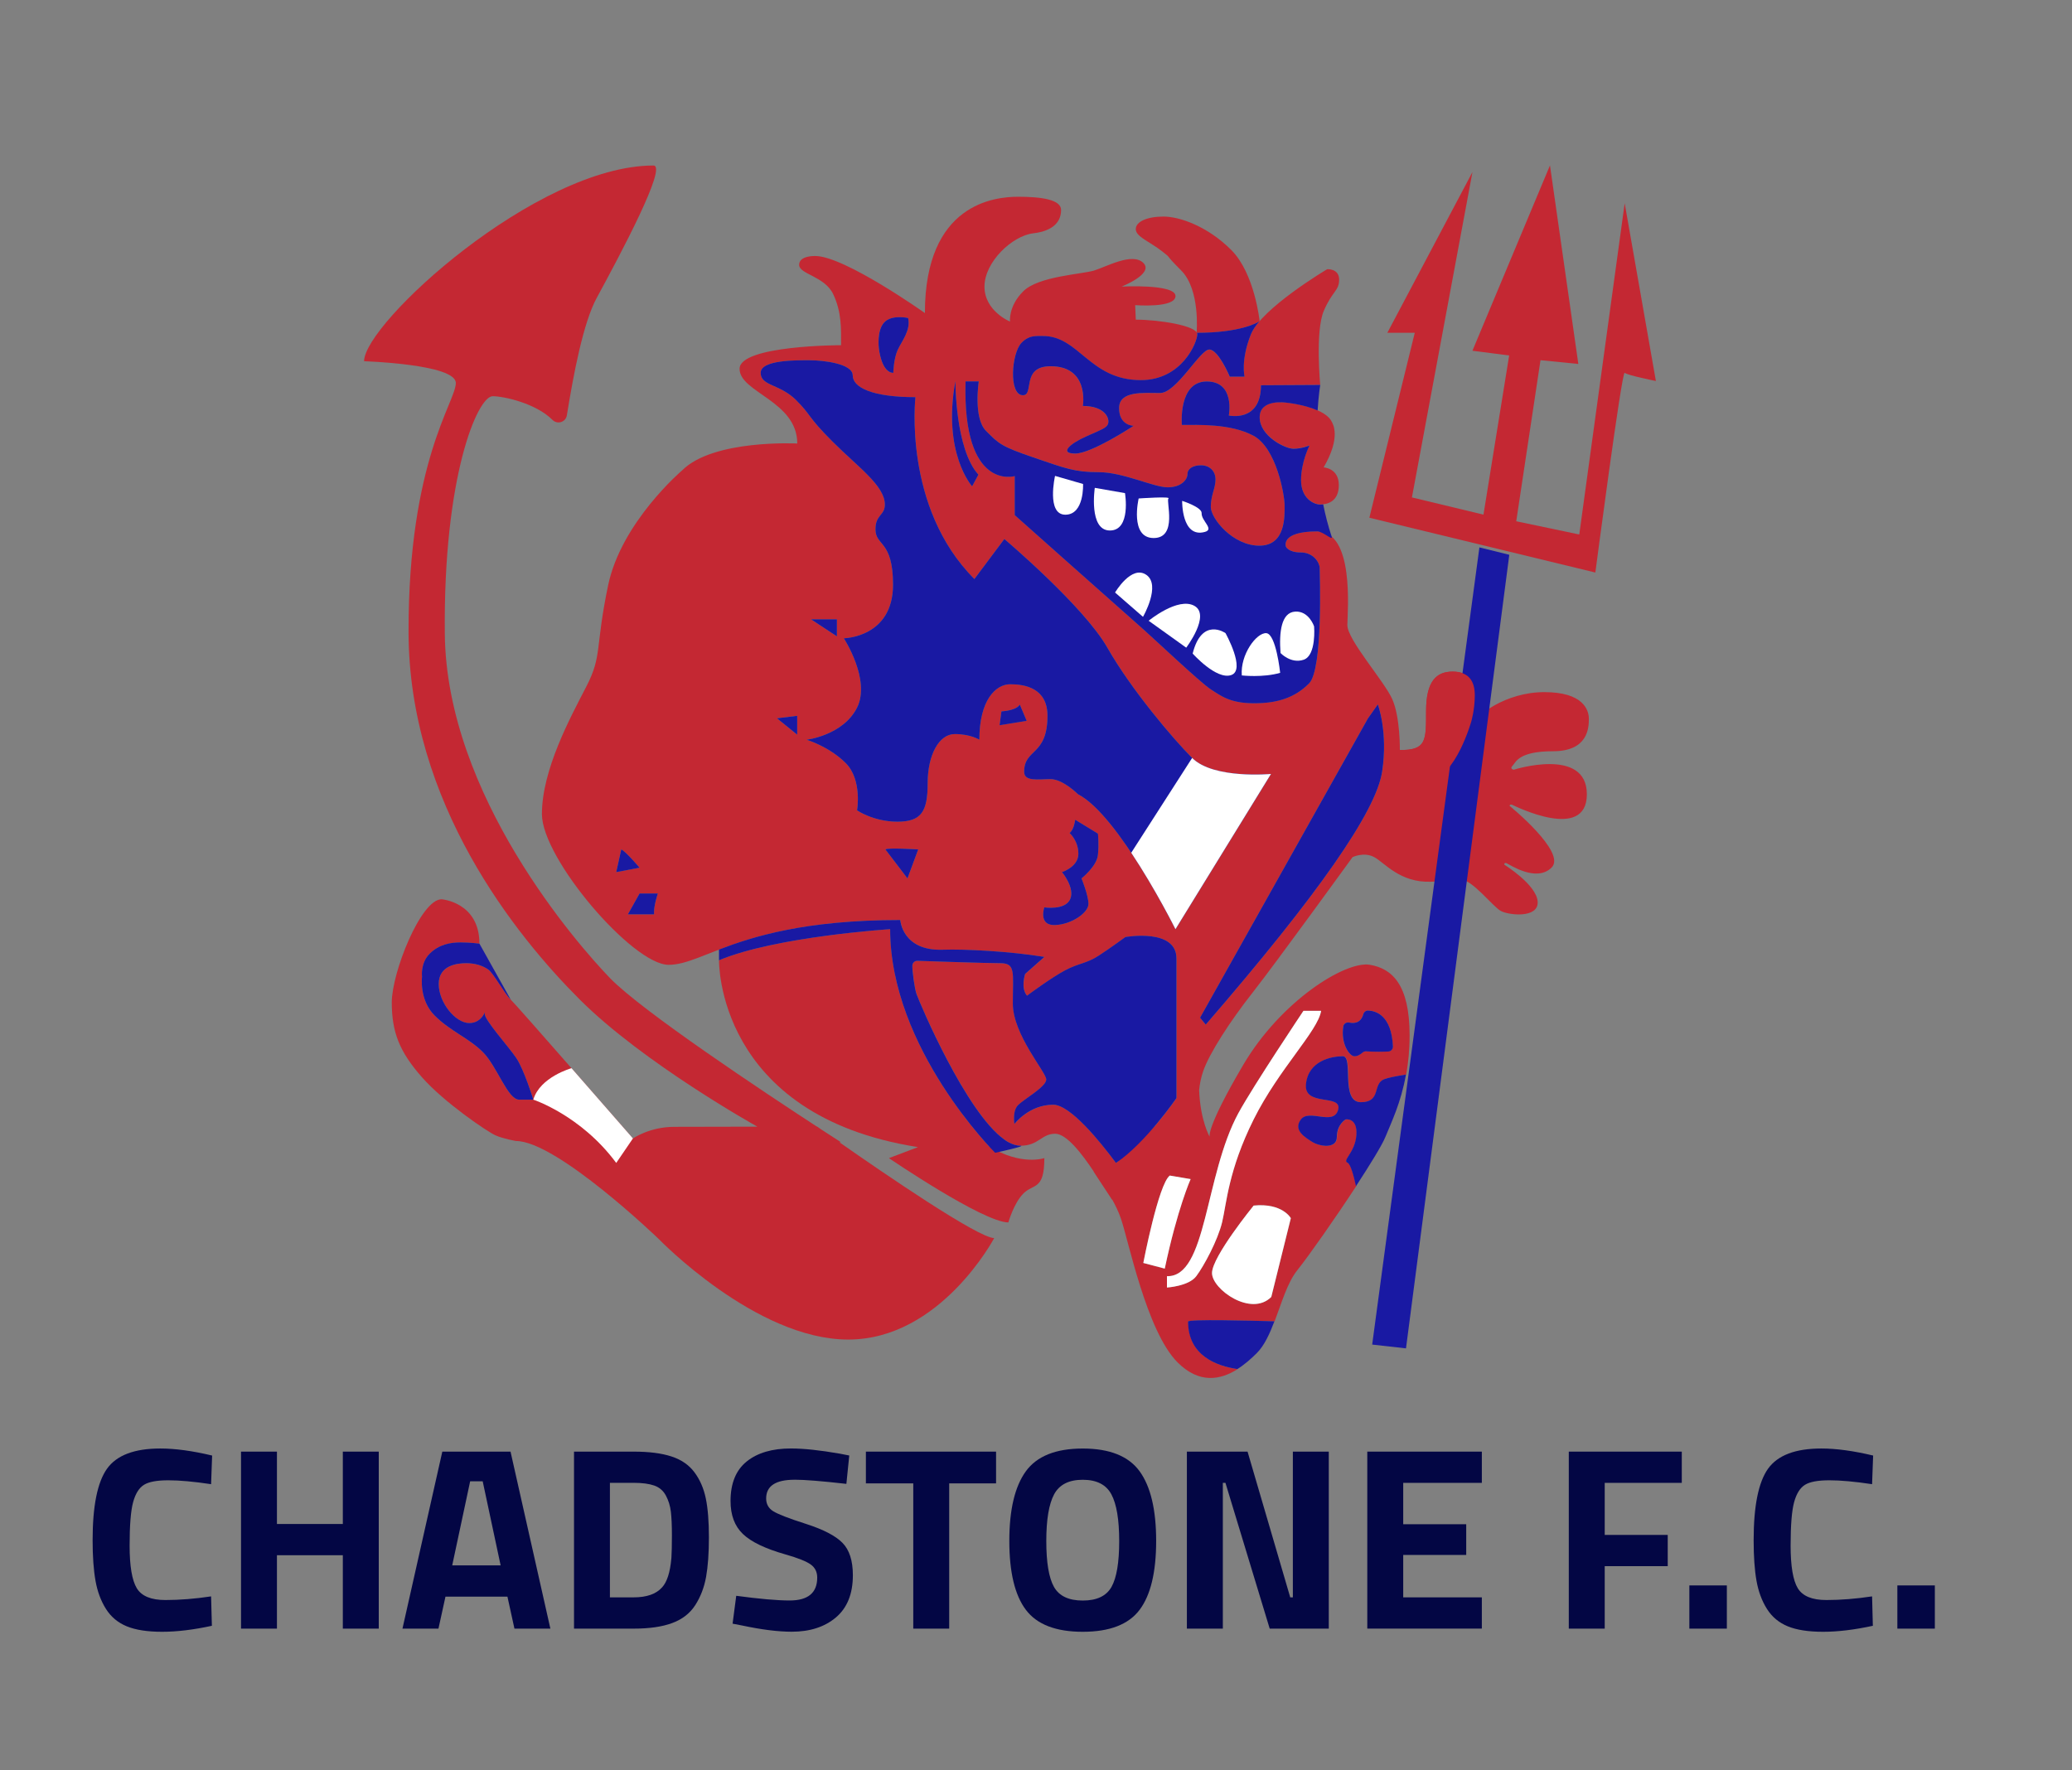 <?xml version="1.0" encoding="UTF-8"?>
<svg xmlns="http://www.w3.org/2000/svg" viewBox="0 0 596.89 510">
  <rect x="0" y="0" width="596.89" height="510" fill="#808080" stroke="none"/>
  <defs>
    <style>
      .cls-1 {
        fill: #1919a3;
      }

      .cls-1, .cls-2, .cls-3, .cls-4 {
        stroke-width: 0px;
      }

      .cls-2 {
        fill: #c42833;
      }

      .cls-3 {
        fill: #fff;
      }

      .cls-4 {
        fill: #030644;
      }
    </style>
  </defs>
  <g id="Layer_2" data-name="Layer 2">
    <path class="cls-2" d="M241.81,329.11h.46s-2.18-1.4-5.76-3.73c-.74-.52-1.14-.81-1.14-.81,0,0-.04,0-.1,0-15.16-9.89-50.37-33.26-59.56-42.77-9.27-9.6-47.08-52.59-47.57-99.12-.48-45.49,9.43-68.52,13.79-68.52,3.18,0,12.44,2.03,17.22,6.82,1.42,1.42,3.83.66,4.15-1.32,1.88-11.67,4.7-26.66,8.6-33.83,6.78-12.48,20.46-38.14,16.35-38.14-33.78,0-83.37,45.5-83.37,56.39,0,0,26.43.82,26.43,6.27s-13.67,22.34-13.62,71.65c.05,49.39,30.95,87.63,49.31,105.98,18.4,18.38,50.95,36.51,50.95,36.51l.21.13c-9.56.02-20.24.05-23.92.05-7.17,0-11.9,3.36-11.9,3.36,0,0-33.42-38.32-35.24-40.05-1.82-1.73-4.9-7.54-6.45-8.63-1.54-1.09-3.72-1.82-6.36-1.82s-7.9.64-7.9,5.99,4.81,11.26,8.81,11.26,4.72-4.36,4.45-2.72c-.27,1.63,6.81,9.44,9.08,12.8s4.9,11.99,4.9,11.99h-4.09c-3.27,0-6.36-9.63-10.44-13.71-4.09-4.09-9.35-5.99-13.89-10.53-4.54-4.54-3.63-11.17-3.63-11.17,0,0-.54-3.9,2.18-6.63,2.72-2.72,6.08-3.27,8.9-3.27s5.45.36,5.45.36c0-11.99-10.9-12.8-10.9-12.8-5.99,0-14.35,21.16-14.35,29.7s2.18,14.17,8.64,21.52c6.46,7.36,18.96,15.8,21.23,16.8,2.27,1,5.9,1.63,5.9,1.63,11.81,0,41.14,28.24,41.14,28.24,0,0,27.97,28.97,54.58,28.97s42.05-29.24,42.05-29.24c-4.58,0-31.92-18.74-44.6-27.61Z"/>
    <path class="cls-2" d="M284.94,330.31c-6.41-6.98-28.51-33.17-28.51-62.6,0,0-32.95,2.09-49.3,8.96,0,0-.89,44.71,57.32,53.84l-8.37,3.18s27.19,18.52,34.4,18.52c0,0,1.57-5.56,4.33-8.33,2.91-2.91,6.04-.88,6.04-10.2,0,0-6.7,2.32-15.9-3.39Z"/>
    <path class="cls-2" d="M383.48,121.23c.53.88,2.91,4.72-2.18,13.44,0,0,4.38.18,4.38,5.09s-3.47,5.58-5.31,5.58-5.58-1.7-5.58-7.02,2.45-10.01,2.45-10.01c0,0-2.25.95-4.63.95s-9.74-3.62-9.74-9.06,7.7-4.22,7.7-4.22c0,0,10.38,1.02,12.92,5.24Z"/>
    <path class="cls-2" d="M344.71,95.9s1.14-12.4-4.45-17.98c-5.58-5.58-2.18-2.91-5.58-5.58-3.41-2.68-7.49-4.13-7.49-6.31s3.27-3.63,7.99-3.63,12.76,2.86,19.52,9.63,8.17,20.52,8.17,20.52c0,0-4.72,3.36-18.16,3.36Z"/>
    <path class="cls-2" d="M436.02,221.76s-1.23-.2-.27-1.16c.95-.95,1.63-4.15,11.65-4.15s10.31-6.67,10.31-9.33-1.72-7.7-12.83-7.7-19.82,6.74-20.91,9.67c-1.09,2.93-.14-1.23-.14-1.23,0,0,1.02-3.41,1.02-7.56s-1.77-6.81-6.4-6.81-7.63,2.72-7.63,11.37.07,11.24-7.56,11.24c0,0,.14-9.4-2.18-14.64-2.32-5.24-13.01-17.16-12.94-21.39s2.04-26.97-8.65-26.97-9.06,4.36-9.06,4.36c0,0,.61,1.7,4.29,1.7s5.45,3,5.45,4.5,1.02,29.15-3.06,33.24c-4.09,4.09-8.99,5.72-15.8,5.72s-9.4-1.98-12.53-4.02c-3.13-2.04-16.75-14.98-20.5-18.25-3.75-3.27-35.96-31.94-35.96-31.94v-11.24s-15.07,4.5-14.17-27.29h3.81s-1.63,10.53,2.09,14.26c3.72,3.72,4.32,4.45,13.6,7.63,9.28,3.18,11.92,4.27,18.91,4.27s15.8,4.36,19.8,4.36,5.72-2.27,5.72-3.81,1.54-2.54,3.9-2.54,4.18,1.54,4.18,4.09-1.36,4.54-1.36,7.9,6.33,11.17,13.99,11.17,7.27-8.63,7.27-11.62-2.36-16.53-8.99-20.07c-6.63-3.54-16.07-3.09-20.61-3.09,0,0-1.09-12.53,7.17-12.53s6.36,9.81,6.36,9.81c0,0,9.26,2.09,9.26-8.72l17.07-.09s-1.45-15.44,1-21.25c2.45-5.81,4.45-5.81,4.45-9.08s-3.45-3-3.45-3c0,0-18.98,11.26-21.98,18.8-3,7.54-1.82,12.17-1.82,12.17h-4.27s-3.27-7.81-5.9-7.81-9.44,12.53-14.17,12.53-11.81-.73-11.81,4.36,4.18,5.09,4.18,5.09c0,0-12.08,7.99-16.8,7.99s-1.63-2.82,3.27-4.99,6.27-2.54,6.27-4.27-1.82-4.45-7.36-4.45c0,0,2-11.57-9.44-11.44-8.45.09-4.45,8.51-7.9,8.35-4.09-.18-3.21-12.11-.36-15.07,2.18-2.27,4.09-1.97,5.99-2,10.63-.18,13.53,12.71,28.42,12.71,11.79,0,16.26-10.81,16.26-13.26s-11.08-4.18-17.71-4.18l-.18-4.18s11.62.91,11.62-2.63-15.53-2.72-15.53-2.72c0,0,9.4-3.68,6.27-6.81-3.13-3.13-10.63,1.09-14.17,2.18-3.54,1.09-16.07,1.63-20.43,5.99s-3.81,8.72-3.81,8.72c0,0-7.36-3-7.36-10.08s7.99-14.64,14.06-15.35c6.2-.73,8.01-3.72,8.01-6.72s-5.67-3.81-12.37-3.81-26.86,1.91-26.86,33.51c0,0-23.16-16.44-31.6-16.44,0,0-4.63-.18-4.63,2.54s7.36,3.27,9.81,8.45c2.45,5.18,2.27,9.81,2.27,14.71,0,0-29.24,0-29.24,6.81s16.62,9.26,16.62,21.52c0,0-24.16-1.27-33.15,7.72,0,0-17.53,14.89-21.34,33.14-3.81,18.25-1.63,20.16-6.27,29.15-4.63,8.99-12.8,23.97-12.8,36.78s26.15,43.41,36.51,43.41,21.52-12.9,66.75-12.9c0,0,.54,8.97,12.26,8.56,6.21-.22,19.14.43,29.25,2.07l-5.54,4.9s-1.36,4.09.54,6.27c0,0,6.81-5.09,10.9-7.27,4.09-2.18,6.18-1.91,9.9-4.36,3.72-2.45,7.54-5.27,7.54-5.27,0,0,14.71-2.63,14.71,6.18v40.23s-2.53,3.68-6.16,7.97l-11.05,10.57c-.07.05-.14.09-.22.14-4.65-6.27-13.17-16.77-18.08-16.77-6.99,0-11.17,5.54-11.17,5.54,0,0-.67-3.71,1.07-5.45s8.1-5.27,8.1-7.36-9.63-12.9-9.63-21.89.91-11.62-3.63-11.62c-3.82,0-19.11-.52-23.84-.68-.79-.03-1.44.58-1.47,1.37-.06,1.47.65,6.64,1.19,8.17,1.15,3.26,18.31,43.62,29.85,43.72,5.31.05,6.08-3.45,10.08-3.45,3.3,0,7.72,5.8,11.1,10.87-.02,0-.04,0-.06,0l1.54,2.35h0s1.97,3,1.97,3c.24.37.46.71.65.99h0s1.18,1.8,1.18,1.8l.05-.05c.89,1.59,1.78,3.42,2.47,5.38,2.18,6.18,7.41,32.59,16.35,41.53,6.27,6.27,12.37,5.07,17.31,1.94-5.9-.85-14.22-3.8-14.22-13.68,0-.74,18.07-.28,24.87-.08,2.01-5.29,3.67-11.15,6.52-14.7,3.38-4.23,10.93-14.99,16.98-24.24-.67-3.08-1.57-6.38-2.42-6.75-1.63-.73,2.18-2.91,2.54-7.99.36-5.09-3.09-4.5-3.09-4.5,0,0-2.54,1.41-2.54,5.04s-5.09,2.72-7.08,1.45c-2-1.27-5.63-3.36-3.27-6.49,2.36-3.13,9.44,1.95,10.72-2.77,1.27-4.72-9.99-.73-9.26-7.45.73-6.72,7.39-7.96,10.59-7.98,3.21-.01-.79,13.24,5.21,13.24s3.27-5.25,6.72-6.62c1.07-.43,3.48-.89,6.29-1.34.59-3.32.98-7.05.98-11.29,0-14.71-5.09-19.25-11.44-20.34-6.98-1.2-25.61,10.35-36.51,28.88-10.9,18.53-9.63,20.71-9.63,20.71,0,0-2.72-4.65-3.05-13.5.16-1.6.49-3.47,1.15-5.39,1.77-5.18,7.76-14.44,14.3-22.75,6.54-8.31,28.74-38.96,28.74-38.96,0,0,3.27-1.63,6.27,0,3,1.63,7.36,7.36,16.21,7.08,8.85-.27,5.63-.61,8.79-.61s9.13,7.7,11.37,8.99c2.25,1.29,11.03,2.25,10.69-2.66-.34-4.9-9.6-10.63-9.6-10.63,0,0-.14-.75.68-.41.82.34,8.55,5.62,12.94,1.23s-12.12-17.78-12.12-17.78c0,0,.07-.61.82-.27.75.34,21.45,10.69,21.45-3.06s-21.05-7.08-21.05-7.08ZM178.97,244.74c1.27.54,5.27,5.27,5.27,5.27l-6.72,1.27,1.45-6.54ZM188.42,263.45h-7.54l3.36-5.99h5.27s-1.27,3.63-1.09,5.99ZM229.65,211.68l-5.81-4.72,5.81-.73v5.45ZM386.95,295.73c.12-.8.92-1.29,1.71-1.12,1.35.3,3.33.22,4.06-2.39.18-.63.74-1.09,1.39-1.07,2.2.07,6.71,1.33,7.13,10.32.04.77-.55,1.44-1.33,1.48-1.4.07-3.73.13-6.37-.05-.38-.03-.74.09-1.03.34-.53.47-1.52,1.19-2.51,1.06-1.32-.16-3.83-3.61-3.07-8.58ZM275.23,109.79s-.09,19.62,6.63,26.97l-1.82,3.36s-8.63-9.54-4.81-30.33ZM254.71,92.9c2.18-2.36,6.9-1.27,6.9-1.27.82,3.54-1.82,6.63-3,9.17-1.18,2.54-1.27,6.63-1.27,6.63-3.54-.09-4.18-7.17-4.18-7.17,0,0-.64-4.99,1.54-7.36ZM261.43,253.09l-6.36-8.35c.54-.54,9.44,0,9.44,0l-3.09,8.35ZM316.28,246.37c-.36,3.27-4.72,6.72-4.72,6.72,0,0,2,4.9,2,7.36s-4.72,5.9-9.63,6.08c-4.9.18-3.09-5.09-3.09-5.09,0,0,5.99.91,7.45-2.36,1.45-3.27-2.36-7.81-2.36-7.81,0,0,4.72-1.45,4.72-5.27s-2.54-5.99-2.54-5.99c1.27-.91,1.63-3.81,1.63-3.81l6.54,4s.36,2.91,0,6.18ZM338.62,267.72s-16.35-32.88-28.06-38.87c0,0-4.36-4.36-7.9-4.36s-7.63.78-7.63-2.11c0-6.81,6.72-4.5,6.72-16.15,0-7.99-6.54-9.08-10.72-9.08s-8.9,4.54-8.9,15.98c0,0-2.54-1.63-7.08-1.63s-7.81,5.99-7.81,14.17-1.82,11.08-8.72,11.08-11.62-3.27-11.62-3.27c0,0,1.54-8.81-3.27-13.62-4.81-4.81-11.26-6.72-11.26-6.72,0,0,10.53-1.27,14.53-9.26,4-7.99-3.81-19.98-3.81-19.98,0,0,14.17-.18,14.17-15.44,0-12.9-5.06-11.06-5.06-15.96,0-4.26,2.7-3.95,2.7-7.11,0-5.45-7.63-10.72-15.07-18.16-7.45-7.45-5.9-7.36-10.53-11.99-4.63-4.63-10.17-4-10.17-7.81s10.53-3.63,14.17-3.63,12.35.91,12.35,4.36,5.54,6.27,18.07,6.27c0,0-3.68,31.74,16.98,52.4l8.63-11.53s22.88,19.34,29.7,31.33c6.81,11.99,18.99,26.34,24.42,31.77,6.17,6.17,22.71,4.6,22.71,4.6l-27.52,44.73ZM287.95,208.96l.54-4c4.79-.36,5.28-2,5.28-2l1.99,4.72-7.81,1.27ZM233.64,178.45h7.45v4.9l-7.45-4.9ZM329.36,363.89s4.36-22.75,7.63-25.18l5.99,1.02s-3.81,8.54-7.45,25.79l-6.18-1.63ZM366.23,373.69c-5.81,5.81-17.07-2.18-17.07-6.9s11.99-19.43,11.99-19.43c8.31-.83,10.72,3.63,10.72,3.63l-5.63,22.7ZM356.78,320.66c4.24-7.8,18.71-29.42,18.71-29.42h5.09c-.91,5.81-12.17,16.71-19.43,31.28-7.31,14.67-7.81,24.29-9.08,29.59-1.27,5.3-5.27,12.68-7.45,15.58-2.18,2.91-8.45,3.27-8.45,3.27v-3.27c11.53.36,10.81-28.99,20.61-47.04ZM398.15,222.38c-1.77,11.46-18.3,35.25-50.81,72.85l-1.63-2,48.33-86.18,2.89-4.09s3,7.95,1.23,19.41Z"/>
    <path class="cls-2" d="M394.47,149.17l65.11,15.79s7.63-58.26,8.45-57.54,8.99,2.36,8.99,2.36l-8.99-51.22-13.08,95.44-18.16-3.81,6.99-46.41,10.9,1.09-8.17-57.21-22.34,53.4,10.58,1.36-7.4,45.86-20.61-4.96,17.44-93.75-24.52,46.31h7.9l-13.08,53.28Z"/>
  </g>
  <g id="Layer_5" data-name="Layer 5">
    <path class="cls-1" d="M138.11,271.89s-2.63-.36-5.45-.36-6.18.54-8.9,3.27-2.18,6.63-2.18,6.63c0,0-.91,6.63,3.63,11.17s9.81,6.45,13.89,10.53c4.09,4.09,7.17,13.71,10.44,13.71h4.09s-2.63-8.63-4.9-11.99-9.35-11.17-9.08-12.8-.45,2.72-4.45,2.72-8.81-5.9-8.81-11.26,5.27-5.99,7.9-5.99,4.81.73,6.36,1.82c1.54,1.09,4.63,6.9,6.45,8.63"/>
    <path class="cls-1" d="M342.25,380.78c0,9.87,8.32,12.82,14.22,13.68,2.1-1.33,3.98-3,5.58-4.6,2.18-2.18,3.7-5.54,5.08-9.16-6.8-.2-24.87-.66-24.87.08Z"/>
    <path class="cls-1" d="M394.12,291.16c-.66-.02-1.21.44-1.39,1.07-.73,2.61-2.71,2.69-4.06,2.39-.79-.17-1.59.32-1.71,1.12-.76,4.97,1.75,8.42,3.07,8.58.99.12,1.97-.59,2.51-1.06.28-.25.65-.37,1.03-.34,2.64.18,4.98.12,6.37.05.77-.04,1.36-.7,1.33-1.48-.42-8.98-4.93-10.24-7.13-10.32Z"/>
    <path class="cls-1" d="M405.03,309.61c-2.81.44-5.21.91-6.29,1.34-3.45,1.37-.73,6.62-6.72,6.62s-2-13.26-5.21-13.24c-3.21.01-9.87,1.26-10.59,7.98-.73,6.72,10.53,2.72,9.26,7.45-1.27,4.72-8.35-.36-10.72,2.77-2.36,3.13,1.27,5.22,3.27,6.49,2,1.27,7.08,2.18,7.08-1.45s2.54-5.04,2.54-5.04c0,0,3.45-.59,3.09,4.5-.36,5.09-4.18,7.27-2.54,7.99.85.38,1.75,3.68,2.42,6.75,4.11-6.28,7.53-11.85,8.48-14.2,1.68-4.14,4.46-9.76,5.92-17.95Z"/>
    <path class="cls-1" d="M286.68,332.15s-30.25-30.01-30.25-64.43c0,0-32.95,2.09-49.3,8.96v-3.09c9.79-3.74,24.7-8.51,52.22-8.51,0,0,.54,8.97,12.26,8.56,6.21-.22,19.14.43,29.25,2.07l-5.54,4.9s-1.36,4.09.54,6.27c0,0,6.81-5.09,10.9-7.27,4.09-2.18,6.18-1.91,9.9-4.36,3.72-2.45,7.54-5.27,7.54-5.27,0,0,14.71-2.63,14.71,6.18v40.23s-9.01,13.1-17.43,18.68c-4.65-6.27-13.18-16.77-18.08-16.77-6.99,0-11.17,5.54-11.17,5.54,0,0-.67-3.71,1.07-5.45s8.1-5.27,8.1-7.36-9.63-12.9-9.63-21.89.91-11.62-3.63-11.62c-3.82,0-19.11-.52-23.84-.68-.79-.03-1.44.58-1.47,1.37-.06,1.47.65,6.64,1.19,8.17,1.01,2.85,14.27,34.11,25.3,41.95,0,0,2.23,1.77,4.55,1.77s-7.17,2.04-7.17,2.04Z"/>
    <path class="cls-1" d="M289.31,155.29s22.88,19.34,29.7,31.33c6.81,11.99,18.99,26.34,24.42,31.77,6.17,6.17,22.71,4.6,22.71,4.6l-27.52,44.73s-16.35-32.88-28.06-38.87c0,0-4.36-4.36-7.9-4.36s-7.63.78-7.63-2.11c0-6.81,6.72-4.5,6.72-16.15,0-7.99-6.54-9.08-10.72-9.08s-8.9,4.54-8.9,15.98c0,0-2.54-1.63-7.08-1.63s-7.81,5.99-7.81,14.17-1.82,11.08-8.72,11.08-11.62-3.27-11.62-3.27c0,0,1.54-8.81-3.27-13.62-4.81-4.81-11.26-6.72-11.26-6.72,0,0,10.53-1.27,14.53-9.26s-3.81-19.98-3.81-19.98c0,0,14.17-.18,14.17-15.44,0-12.9-5.06-11.06-5.06-15.96,0-4.26,2.7-3.95,2.7-7.11,0-5.45-7.63-10.72-15.07-18.16-7.45-7.45-5.9-7.36-10.53-11.99-4.63-4.63-10.17-4-10.17-7.81s10.53-3.63,14.17-3.63,12.35.91,12.35,4.36,5.54,6.27,18.07,6.27c0,0-3.68,31.74,16.98,52.4l8.63-11.53Z"/>
    <path class="cls-1" d="M344.91,96.26c0,2.45-4.47,13.26-16.26,13.26-14.89,0-17.8-12.9-28.42-12.71-1.91.03-3.81-.27-5.99,2-2.85,2.96-3.72,14.89.36,15.07,3.45.15-.54-8.26,7.9-8.35,11.44-.12,9.44,11.44,9.44,11.44,5.54,0,7.36,2.72,7.36,4.45s-1.36,2.09-6.27,4.27-7.99,4.99-3.27,4.99,16.8-7.99,16.8-7.99c0,0-4.18,0-4.18-5.09s7.08-4.36,11.81-4.36,11.53-12.53,14.17-12.53,5.9,7.81,5.9,7.81h4.27s-1.18-4.63,1.82-12.17c.47-1.18,1.33-2.45,2.44-3.75-.7.45-5.65,3.28-17.97,3.29.05.12.09.24.09.36Z"/>
    <path class="cls-1" d="M381.18,145.33c-.29.03-.56.05-.8.05-1.84,0-5.58-1.7-5.58-7.02s2.45-10.01,2.45-10.01c0,0-2.25.95-4.63.95s-9.74-3.62-9.74-9.06,7.7-4.22,7.7-4.22c0,0,5.07.5,8.99,2.24.29-4.55.75-7.35.75-7.35l-17.07.09c0,10.81-9.26,8.72-9.26,8.72,0,0,1.91-9.81-6.36-9.81s-7.17,12.53-7.17,12.53c4.54,0,13.99-.45,20.61,3.09,6.63,3.54,8.99,17.07,8.99,20.07s.39,11.62-7.27,11.62-13.99-7.81-13.99-11.17,1.36-5.36,1.36-7.9-1.82-4.09-4.18-4.09-3.9,1-3.9,2.54-1.73,3.81-5.72,3.81-12.8-4.36-19.8-4.36-9.63-1.09-18.91-4.27c-9.28-3.18-9.88-3.9-13.6-7.63-3.72-3.72-2.09-14.26-2.09-14.26h-3.81c-.91,31.78,14.17,27.29,14.17,27.29v11.24s32.22,28.67,35.96,31.94c3.75,3.27,17.37,16.21,20.5,18.25,3.13,2.04,5.72,4.02,12.53,4.02s11.71-1.63,15.8-5.72c4.09-4.09,3.06-31.74,3.06-33.24s-1.77-4.5-5.45-4.5-4.29-1.7-4.29-1.7c0,0-1.63-4.36,9.06-4.36,1.67,0,4.59,2.89,4.13,1.5-1.03-3.1-1.83-6.23-2.44-9.31Z"/>
    <polygon class="cls-1" points="241.09 178.45 241.09 183.35 233.64 178.45 241.09 178.45"/>
    <polygon class="cls-1" points="229.65 206.24 229.65 211.68 223.83 206.96 229.65 206.24"/>
    <path class="cls-1" d="M178.97,244.74c1.27.54,5.27,5.27,5.27,5.27l-6.72,1.27,1.45-6.54Z"/>
    <path class="cls-1" d="M184.24,257.45h5.27s-1.27,3.63-1.09,5.99h-7.54l3.36-5.99Z"/>
    <path class="cls-1" d="M255.07,244.74c.54-.54,9.44,0,9.44,0l-3.09,8.35-6.36-8.35Z"/>
    <path class="cls-1" d="M288.49,204.96l-.54,4,7.81-1.27-1.99-4.72s-.48,1.63-5.28,2Z"/>
    <path class="cls-1" d="M309.74,236.2s-.36,2.91-1.63,3.81c0,0,2.54,2.18,2.54,5.99s-4.72,5.27-4.72,5.27c0,0,3.81,4.54,2.36,7.81-1.45,3.27-7.45,2.36-7.45,2.36,0,0-1.82,5.27,3.09,5.09,4.9-.18,9.63-3.63,9.63-6.08s-2-7.36-2-7.36c0,0,4.36-3.45,4.72-6.72s0-6.18,0-6.18l-6.54-4Z"/>
    <path class="cls-1" d="M257.34,107.43s.09-4.09,1.27-6.63c1.18-2.54,3.81-5.63,3-9.17,0,0-4.72-1.09-6.9,1.27-2.18,2.36-1.54,7.36-1.54,7.36,0,0,.64,7.08,4.18,7.17Z"/>
    <path class="cls-1" d="M275.23,109.79s-.09,19.62,6.63,26.97l-1.82,3.36s-8.63-9.54-4.81-30.33Z"/>
    <path class="cls-1" d="M394.03,207.05l2.89-4.09s3,7.95,1.23,19.41-18.3,35.25-50.81,72.85l-1.63-2,48.33-86.18Z"/>
    <polygon class="cls-1" points="426.18 157.72 434.79 159.85 405.03 388.5 395.29 387.41 426.18 157.72"/>
  </g>
  <g id="Layer_4" data-name="Layer 4">
    <path class="cls-3" d="M336.99,338.71c-3.27,2.43-7.63,25.18-7.63,25.18l6.18,1.63c3.63-17.25,7.45-25.79,7.45-25.79l-5.99-1.02Z"/>
    <path class="cls-3" d="M356.78,320.66c-9.81,18.05-9.08,47.4-20.61,47.04v3.27s6.27-.36,8.45-3.27c2.18-2.91,6.18-10.28,7.45-15.58,1.27-5.3,1.77-14.92,9.08-29.59,7.27-14.58,18.53-25.47,19.43-31.28h-5.09s-14.47,21.63-18.71,29.42Z"/>
    <path class="cls-3" d="M361.14,347.36s-11.99,14.71-11.99,19.43,11.26,12.71,17.07,6.9l5.63-22.7s-2.4-4.46-10.72-3.63Z"/>
    <path class="cls-3" d="M303.94,137.12l8.06,2.33s.42,8.85-5.1,8.85-2.97-11.18-2.97-11.18Z"/>
    <path class="cls-3" d="M315.38,140.56l8.7,1.52s1.83,10.77-4.35,10.77-4.35-12.28-4.35-12.28Z"/>
    <path class="cls-3" d="M328.02,143.62s9.39-.65,8.59,0,2.73,11.4-4.27,11.4-4.32-11.4-4.32-11.4Z"/>
    <path class="cls-3" d="M340.55,144.31s5.7,1.81,5.61,3.54c-.12,2.22,3.75,4.63.93,5.41-6.75,1.86-6.54-8.94-6.54-8.94Z"/>
    <path class="cls-3" d="M329.26,177.72l-8.04-7s4.74-8.07,9.02-5.08c4.28,2.98-.97,12.09-.97,12.09Z"/>
    <path class="cls-3" d="M330.89,178.85l10.83,7.76s7.1-9.36,2.37-12.04c-4.73-2.67-13.19,4.28-13.19,4.28Z"/>
    <path class="cls-3" d="M343.57,188.3s6.84,7.69,11.12,6.2c4.28-1.48-1.66-12.09-1.66-12.09,0,0-6.78-4.77-9.45,5.88Z"/>
    <path class="cls-3" d="M357.73,194.61s6.11.69,11.05-.75c0,0-1.18-11.25-4-11.43s-7.52,6.18-7.05,12.17Z"/>
    <path class="cls-3" d="M378.57,180.51s-1.47-4.53-5.46-4.29-4.68,5.84-4.22,11.94c0,0,2.99,3.19,6.68,1.92s2.99-9.56,2.99-9.56Z"/>
    <path class="cls-3" d="M164.64,307.77s-9.1,2.53-11,9.07,0,0,0,0c0,0,13.71,4.49,23.88,18.23l4.81-7.06-17.69-20.24Z"/>
    <path class="cls-3" d="M343.43,218.39c6.17,6.17,22.71,4.6,22.71,4.6l-27.52,44.73s-5.68-11.42-12.74-22.02l17.54-27.31Z"/>
  </g>
  <g id="Layer_3" data-name="Layer 3">
    <path class="cls-2" d="M403.26,225.47c4.15,0,1.06-.1,8.55-.78s12.02-16.79,12.02-16.79c0,0,1.02-3.41,1.02-7.56s-1.77-6.81-6.4-6.81-7.63,2.72-7.63,11.37.07,11.24-7.56,11.24c0,0-4.15,9.33,0,9.33Z"/>
    <g>
      <path class="cls-4" d="M61.04,468.43c-5.3,1.15-10.08,1.73-14.33,1.73s-7.65-.53-10.2-1.58c-2.55-1.05-4.55-2.72-6-5.03-1.45-2.3-2.45-5-3-8.1-.55-3.1-.83-7-.83-11.7,0-9.85,1.39-16.71,4.16-20.59,2.77-3.87,7.89-5.81,15.34-5.81,4.3,0,9.27.68,14.93,2.03l-.3,8.25c-4.95-.75-9.06-1.12-12.34-1.12s-5.61.44-7.01,1.31c-1.4.88-2.44,2.54-3.11,4.99-.67,2.45-1.01,6.63-1.01,12.53s.69,9.99,2.06,12.26c1.38,2.28,4.12,3.41,8.25,3.41s8.51-.35,13.16-1.05l.23,8.47Z"/>
      <path class="cls-4" d="M98.76,469.25v-21.15h-18.98v21.15h-10.35v-51h10.35v20.85h18.98v-20.85h10.35v51h-10.35Z"/>
      <path class="cls-4" d="M115.94,469.25l11.48-51h19.65l11.48,51h-10.35l-2.02-9.22h-17.85l-2.02,9.22h-10.35ZM135.44,426.8l-5.17,24.23h13.95l-5.17-24.23h-3.6Z"/>
      <path class="cls-4" d="M182.54,469.25h-17.18v-51h17.18c4.4,0,8.02.46,10.88,1.39,2.85.93,5.06,2.45,6.64,4.58,1.58,2.12,2.66,4.62,3.26,7.5s.9,6.61.9,11.21-.28,8.41-.82,11.44c-.55,3.03-1.59,5.73-3.11,8.1-1.53,2.38-3.74,4.1-6.64,5.17-2.9,1.08-6.6,1.61-11.1,1.61ZM193.41,449c.1-1.6.15-3.81.15-6.64s-.1-5.09-.3-6.79c-.2-1.7-.68-3.25-1.43-4.65-.75-1.4-1.86-2.36-3.34-2.89-1.48-.52-3.46-.79-5.96-.79h-6.83v33h6.83c3.75,0,6.47-.95,8.17-2.85,1.45-1.55,2.35-4.35,2.7-8.4Z"/>
      <path class="cls-4" d="M228.89,426.35c-5.45,0-8.18,1.8-8.18,5.4,0,1.6.68,2.83,2.03,3.67,1.35.85,4.51,2.08,9.49,3.67,4.97,1.6,8.46,3.41,10.46,5.44,2,2.03,3,5.14,3,9.34,0,5.35-1.63,9.4-4.88,12.15-3.25,2.75-7.5,4.12-12.75,4.12-3.9,0-8.68-.6-14.32-1.8l-2.7-.52,1.05-8.03c6.7.9,11.82,1.35,15.38,1.35,5.3,0,7.95-2.2,7.95-6.6,0-1.6-.61-2.85-1.84-3.75-1.23-.9-3.66-1.88-7.31-2.92-5.8-1.65-9.89-3.61-12.26-5.89-2.38-2.27-3.56-5.44-3.56-9.49,0-5.1,1.55-8.9,4.65-11.4,3.1-2.5,7.35-3.75,12.75-3.75,3.7,0,8.4.5,14.1,1.5l2.7.53-.83,8.17c-7.05-.8-12.03-1.2-14.92-1.2Z"/>
      <path class="cls-4" d="M249.44,427.4v-9.15h37.5v9.15h-13.5v41.85h-10.35v-41.85h-13.65Z"/>
      <path class="cls-4" d="M328.3,463.82c-3.18,4.23-8.64,6.34-16.39,6.34s-13.21-2.11-16.39-6.34c-3.18-4.22-4.76-10.84-4.76-19.84s1.59-15.69,4.76-20.06c3.17-4.37,8.64-6.56,16.39-6.56s13.21,2.19,16.39,6.56c3.17,4.38,4.76,11.06,4.76,20.06s-1.59,15.61-4.76,19.84ZM303.62,457.22c1.47,2.62,4.24,3.94,8.29,3.94s6.81-1.31,8.29-3.94c1.47-2.62,2.21-7.02,2.21-13.2s-.75-10.66-2.25-13.46c-1.5-2.8-4.25-4.2-8.25-4.2s-6.75,1.4-8.25,4.2c-1.5,2.8-2.25,7.29-2.25,13.46s.74,10.58,2.21,13.2Z"/>
      <path class="cls-4" d="M341.91,469.25v-51h17.48l12.3,42h.75v-42h10.35v51h-17.02l-12.75-42h-.75v42h-10.35Z"/>
      <path class="cls-4" d="M393.88,469.25v-51h33v9h-22.65v11.92h18.15v8.85h-18.15v12.22h22.65v9h-33Z"/>
      <path class="cls-4" d="M451.93,469.25v-51h32.55v9h-22.2v15h18.15v9h-18.15v18h-10.35Z"/>
      <path class="cls-4" d="M486.66,469.25v-12.45h10.8v12.45h-10.8Z"/>
      <path class="cls-4" d="M539.53,468.43c-5.3,1.15-10.08,1.73-14.33,1.73s-7.65-.53-10.2-1.58c-2.55-1.05-4.55-2.72-6-5.03-1.45-2.3-2.45-5-3-8.1-.55-3.1-.82-7-.82-11.7,0-9.85,1.39-16.71,4.16-20.59,2.78-3.87,7.89-5.81,15.34-5.81,4.3,0,9.27.68,14.92,2.03l-.3,8.25c-4.95-.75-9.06-1.12-12.34-1.12s-5.61.44-7.01,1.31c-1.4.88-2.44,2.54-3.11,4.99-.67,2.45-1.01,6.63-1.01,12.53s.69,9.99,2.06,12.26c1.38,2.28,4.12,3.41,8.25,3.41s8.51-.35,13.16-1.05l.22,8.47Z"/>
      <path class="cls-4" d="M546.58,469.25v-12.45h10.8v12.45h-10.8Z"/>
    </g>
  </g>
</svg>